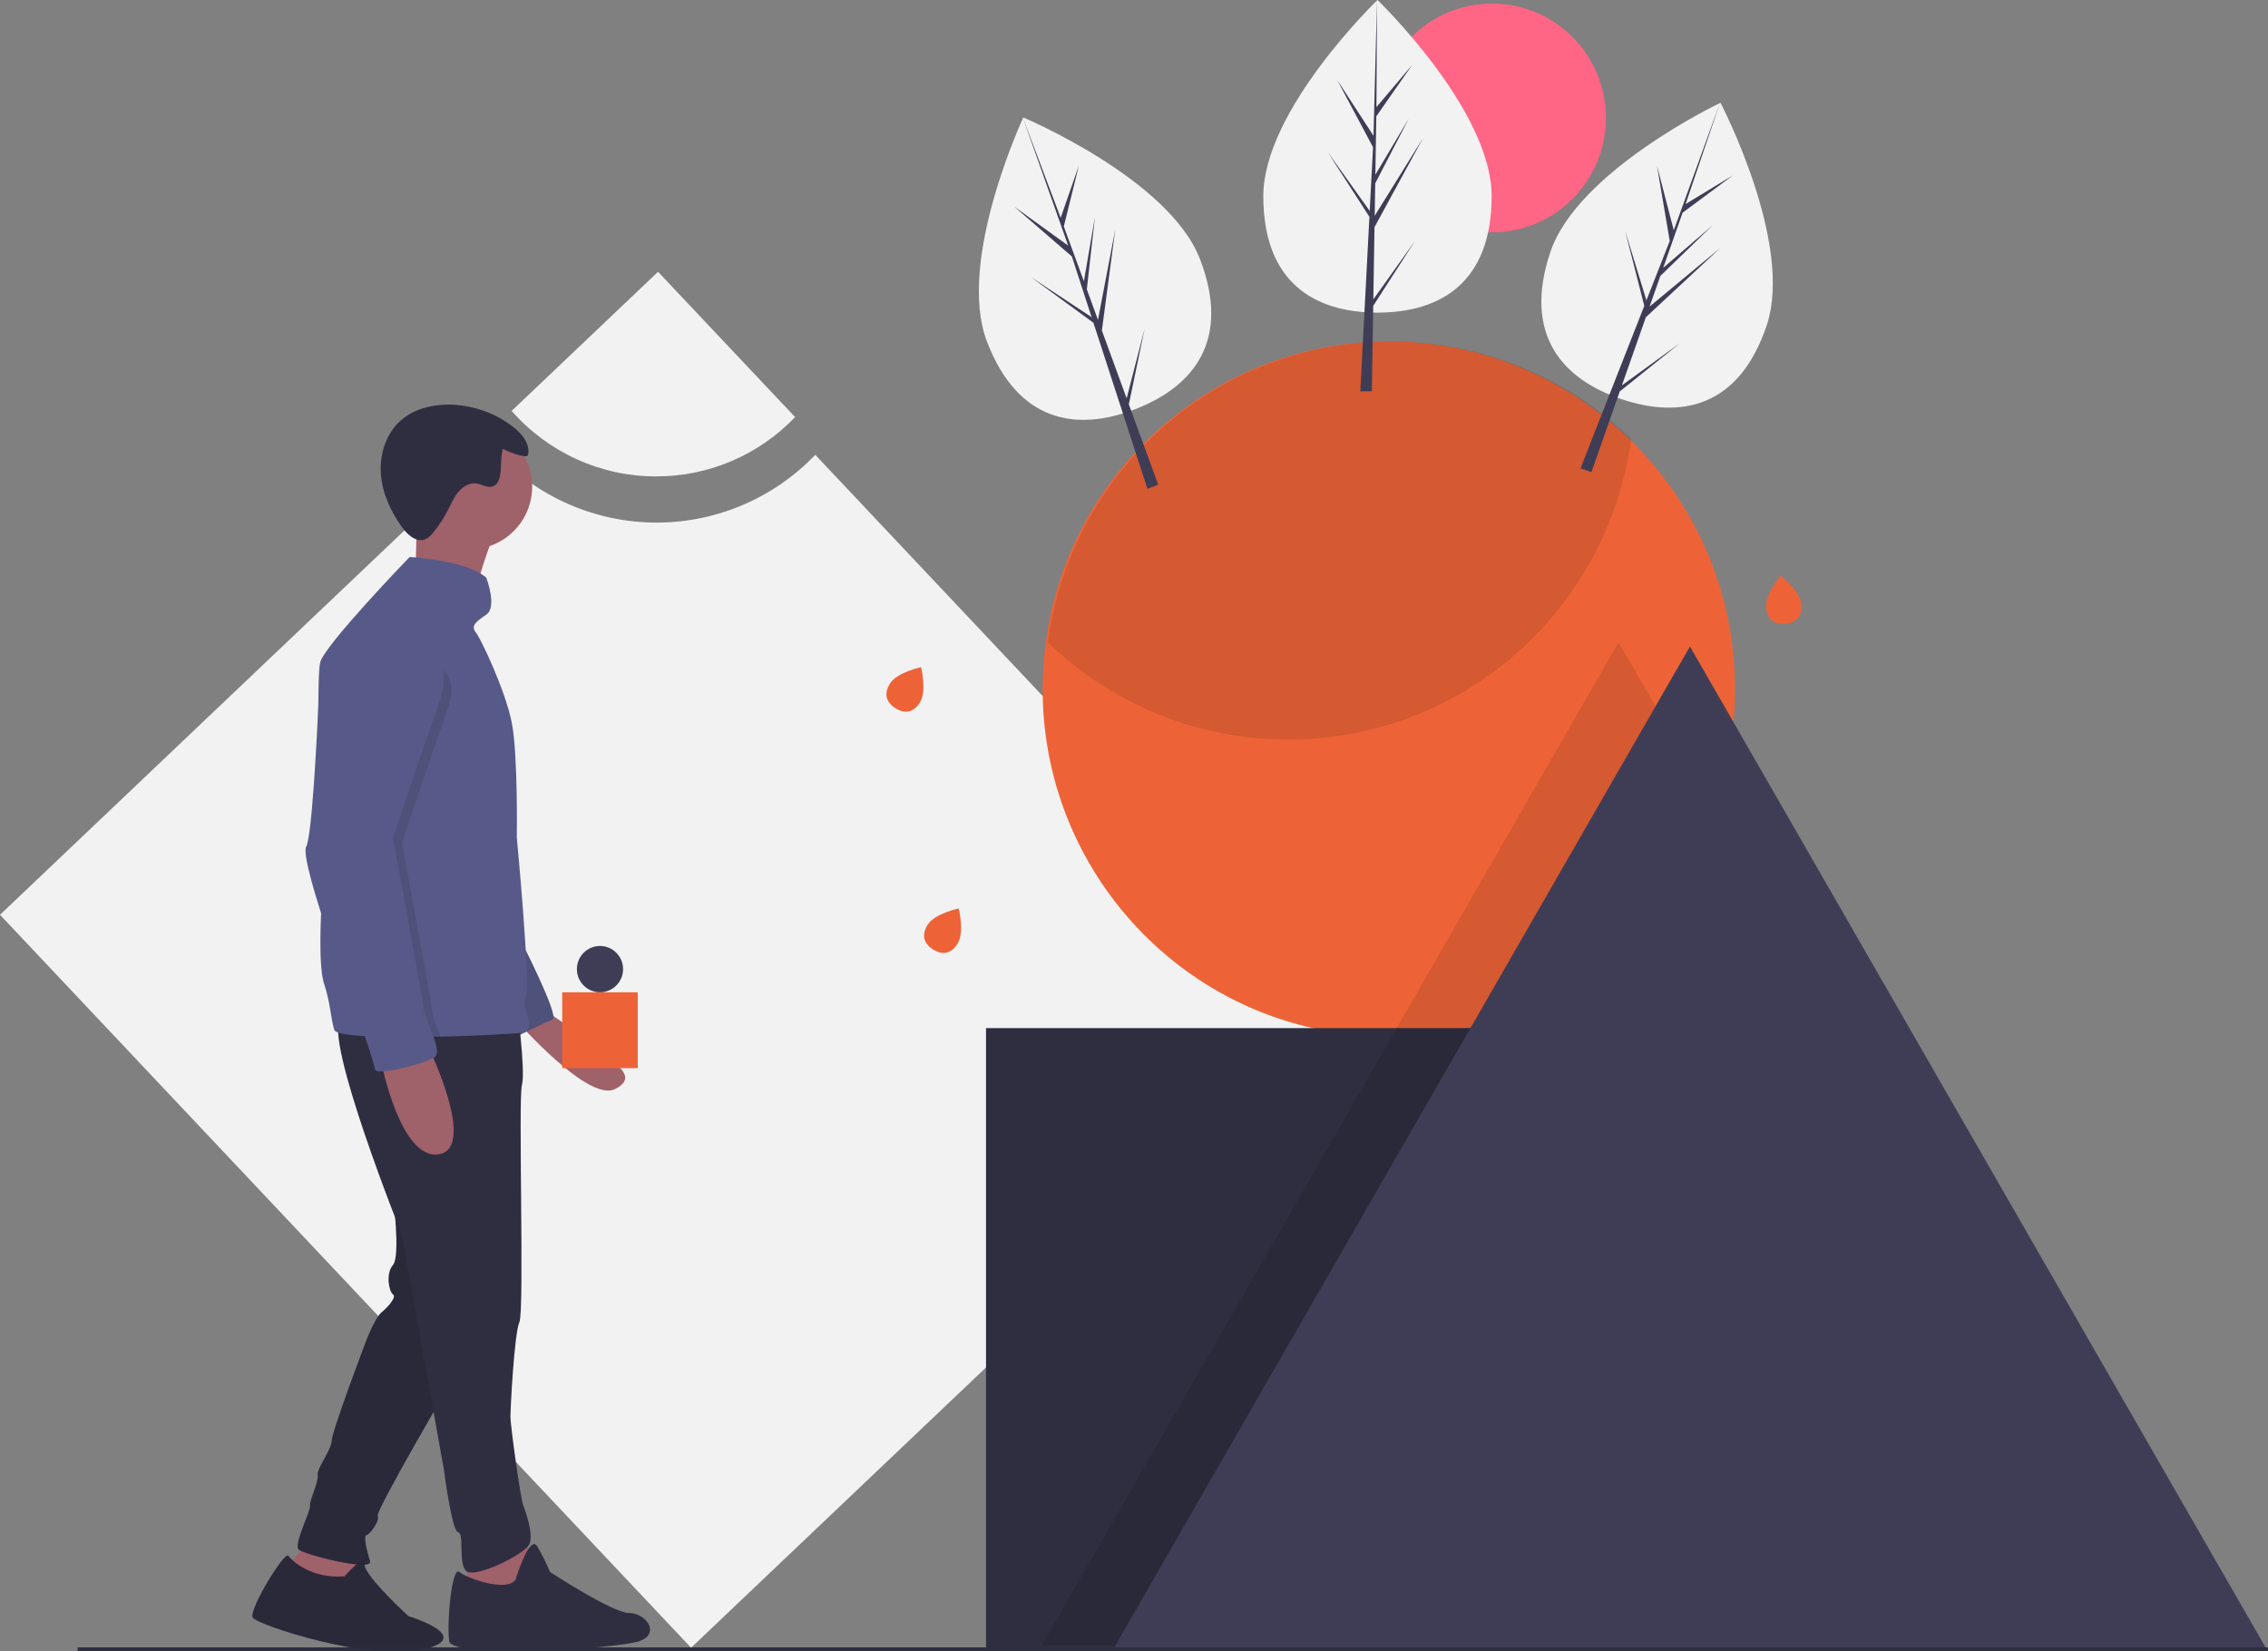 <?xml version="1.0" encoding="UTF-8"?>
<svg xmlns="http://www.w3.org/2000/svg" xmlns:xlink="http://www.w3.org/1999/xlink" width="206pt" height="150pt" viewBox="0 0 206 150" version="1.1">
<rect x="0" y="0" width="206" height="150" fill="#808080" stroke="none"/>
<defs>
<filter id="alpha" filterUnits="objectBoundingBox" x="0%" y="0%" width="100%" height="100%">
  <feColorMatrix type="matrix" in="SourceGraphic" values="0 0 0 0 1 0 0 0 0 1 0 0 0 0 1 0 0 0 1 0"/>
</filter>
<mask id="mask0">
  <g filter="url(#alpha)">
<rect x="0" y="0" width="206" height="150" style="fill:rgb(0%,0%,0%);fill-opacity:0.102;stroke:none;"/>
  </g>
</mask>
<clipPath id="clip1">
  <rect x="0" y="0" width="206" height="150"/>
</clipPath>
<g id="surface5" clip-path="url(#clip1)">
<path style=" stroke:none;fill-rule:nonzero;fill:rgb(0%,0%,0%);fill-opacity:1;" d="M 144.371 51.16 C 146.34 47.668 147.629 43.832 148.16 39.855 C 139.633 31.602 127.207 28.859 116.02 32.762 C 104.828 36.668 96.773 46.551 95.18 58.336 C 100.344 63.348 107.066 66.426 114.223 67.055 C 114.965 67.121 115.711 67.16 116.465 67.168 C 116.645 67.172 116.82 67.176 117 67.176 C 128.336 67.188 138.793 61.066 144.371 51.16 Z M 144.371 51.16 "/>
</g>
<mask id="mask1">
  <g filter="url(#alpha)">
<rect x="0" y="0" width="206" height="150" style="fill:rgb(0%,0%,0%);fill-opacity:0.102;stroke:none;"/>
  </g>
</mask>
<clipPath id="clip2">
  <rect x="0" y="0" width="206" height="150"/>
</clipPath>
<g id="surface8" clip-path="url(#clip2)">
<path style=" stroke:none;fill-rule:nonzero;fill:rgb(0%,0%,0%);fill-opacity:1;" d="M 156.234 74.371 C 152.27 83.715 144.07 90.578 134.203 92.812 L 141.203 92.812 L 141.203 149.445 L 94.625 149.445 L 120.766 103.988 L 126.754 93.574 L 127.191 92.812 L 147.016 58.34 Z M 156.234 74.371 "/>
</g>
<mask id="mask2">
  <g filter="url(#alpha)">
<rect x="0" y="0" width="206" height="150" style="fill:rgb(0%,0%,0%);fill-opacity:0.102;stroke:none;"/>
  </g>
</mask>
<clipPath id="clip3">
  <rect x="0" y="0" width="206" height="150"/>
</clipPath>
<g id="surface11" clip-path="url(#clip3)">
<path style=" stroke:none;fill-rule:nonzero;fill:rgb(0%,0%,0%);fill-opacity:1;" d="M 31.293 143.188 C 31.293 143.188 33.09 141.082 33.117 142.137 C 33.145 143.188 37.09 146.797 37.09 146.797 C 37.09 146.797 43.234 148.66 38.48 149.824 C 33.727 150.988 23.293 147.609 22.945 146.914 C 22.598 146.215 25.844 140.859 26.191 141.324 C 26.539 141.789 28.277 143.422 31.293 143.188 Z M 31.293 143.188 "/>
</g>
<mask id="mask3">
  <g filter="url(#alpha)">
<rect x="0" y="0" width="206" height="150" style="fill:rgb(0%,0%,0%);fill-opacity:0.102;stroke:none;"/>
  </g>
</mask>
<clipPath id="clip4">
  <rect x="0" y="0" width="206" height="150"/>
</clipPath>
<g id="surface14" clip-path="url(#clip4)">
<path style=" stroke:none;fill-rule:nonzero;fill:rgb(0%,0%,0%);fill-opacity:1;" d="M 35.695 108.617 C 35.695 108.617 36.395 114.086 35.695 114.902 C 35 115.715 35.348 117.348 35.695 117.578 C 36.047 117.812 35.234 118.742 34.652 119.207 C 34.074 119.676 33.262 121.77 33.262 121.77 C 33.262 121.77 30.133 130.035 30.133 130.848 C 30.133 131.664 28.742 133.41 28.855 133.992 C 28.973 134.574 28.047 136.438 28.16 136.785 C 28.277 137.133 26.652 140.277 27.117 140.742 C 27.582 141.207 33.957 142.84 33.609 141.789 C 33.262 140.742 33.031 139.461 33.262 139.461 C 33.496 139.461 34.539 138.184 34.305 137.715 C 34.074 137.25 41.262 125.027 41.262 125.027 Z M 35.695 108.617 "/>
</g>
<mask id="mask4">
  <g filter="url(#alpha)">
<rect x="0" y="0" width="206" height="150" style="fill:rgb(0%,0%,0%);fill-opacity:0.102;stroke:none;"/>
  </g>
</mask>
<clipPath id="clip5">
  <rect x="0" y="0" width="206" height="150"/>
</clipPath>
<g id="surface17" clip-path="url(#clip5)">
<path style=" stroke:none;fill-rule:nonzero;fill:rgb(0%,0%,0%);fill-opacity:1;" d="M 47.176 85.172 C 47.176 85.172 50.887 92.387 50.191 92.621 C 49.492 92.855 46.711 94.25 46.711 94.25 L 45.438 86.918 Z M 47.176 85.172 "/>
</g>
<mask id="mask5">
  <g filter="url(#alpha)">
<rect x="0" y="0" width="206" height="150" style="fill:rgb(0%,0%,0%);fill-opacity:0.102;stroke:none;"/>
  </g>
</mask>
<clipPath id="clip6">
  <rect x="0" y="0" width="206" height="150"/>
</clipPath>
<g id="surface20" clip-path="url(#clip6)">
<path style=" stroke:none;fill-rule:nonzero;fill:rgb(0%,0%,0%);fill-opacity:1;" d="M 29.164 80.703 C 30.461 85.402 33.441 93.328 33.609 93.668 C 33.652 93.754 33.719 93.926 33.801 94.152 C 35.59 94.227 37.852 94.215 40.02 94.164 C 39.684 93.281 39.293 92.43 39.293 92.156 C 39.293 91.574 36.508 76.559 36.508 76.559 C 36.508 76.559 38.711 69.922 40.684 64.336 C 42.652 58.746 34.828 59.852 34.828 59.852 C 30.652 58.805 29.898 60.609 29.898 60.609 C 29.898 60.609 29.531 70.422 29.031 75.07 C 28.902 76.262 28.766 77.109 28.625 77.371 C 28.438 77.715 28.691 78.996 29.164 80.703 Z M 29.164 80.703 "/>
</g>
</defs>
<g id="surface1">
<path style=" stroke:none;fill-rule:nonzero;fill:rgb(94.902%,94.902%,94.902%);fill-opacity:1;" d="M 74.051 41.316 C 70.176 45.355 64.793 47.586 59.203 47.465 C 53.617 47.34 48.336 44.879 44.637 40.672 L 0 83.094 L 62.77 149.672 L 122.602 92.812 Z M 74.051 41.316 "/>
<path style=" stroke:none;fill-rule:nonzero;fill:rgb(94.902%,94.902%,94.902%);fill-opacity:1;" d="M 59.605 43.273 C 64.363 43.281 68.922 41.336 72.219 37.887 L 59.77 24.688 L 46.473 37.324 C 49.793 41.113 54.578 43.281 59.605 43.273 Z M 59.605 43.273 "/>
<path style=" stroke:none;fill-rule:nonzero;fill:rgb(92.941%,38.824%,21.569%);fill-opacity:1;" d="M 157.59 62.582 C 157.602 70.957 154.289 78.992 148.391 84.914 C 142.492 90.836 134.488 94.16 126.148 94.152 C 125.969 94.152 125.789 94.152 125.609 94.148 C 124.855 94.137 124.109 94.098 123.371 94.031 C 106.43 92.523 93.754 77.77 94.758 60.727 C 95.758 43.684 110.074 30.527 127.074 31.027 C 144.07 31.531 157.59 45.512 157.59 62.582 Z M 157.59 62.582 "/>
<use xlink:href="#surface5" mask="url(#mask0)"/>
<path style=" stroke:none;fill-rule:nonzero;fill:rgb(18.431%,18.039%,25.49%);fill-opacity:1;" d="M 89.559 93.387 L 140.059 93.387 L 140.059 150.02 L 89.559 150.02 Z M 89.559 93.387 "/>
<use xlink:href="#surface8" mask="url(#mask1)"/>
<path style=" stroke:none;fill-rule:nonzero;fill:rgb(24.706%,23.922%,33.725%);fill-opacity:1;" d="M 153.496 58.723 L 205.996 150.02 L 100.992 150.02 L 127.242 104.371 Z M 153.496 58.723 "/>
<path style=" stroke:none;fill-rule:nonzero;fill:rgb(18.431%,18.039%,25.49%);fill-opacity:1;" d="M 7.047 149.637 L 205.996 149.637 L 205.996 150.02 L 7.047 150.02 Z M 7.047 149.637 "/>
<path style=" stroke:none;fill-rule:nonzero;fill:rgb(62.353%,38.039%,41.569%);fill-opacity:1;" d="M 32.684 140.977 L 32.336 143.887 L 30.363 144.816 L 28.16 144.117 L 26.652 144.816 L 26.191 142.141 L 28.855 139.113 Z M 32.684 140.977 "/>
<path style=" stroke:none;fill-rule:nonzero;fill:rgb(18.431%,18.039%,25.49%);fill-opacity:1;" d="M 31.293 143.188 C 31.293 143.188 33.09 141.082 33.117 142.137 C 33.145 143.188 37.09 146.797 37.09 146.797 C 37.09 146.797 43.234 148.66 38.48 149.824 C 33.727 150.988 23.293 147.609 22.945 146.914 C 22.598 146.215 25.844 140.859 26.191 141.324 C 26.539 141.789 28.277 143.422 31.293 143.188 Z M 31.293 143.188 "/>
<path style=" stroke:none;fill-rule:nonzero;fill:rgb(18.431%,18.039%,25.49%);fill-opacity:1;" d="M 35.695 108.617 C 35.695 108.617 36.395 114.086 35.695 114.902 C 35 115.715 35.348 117.348 35.695 117.578 C 36.047 117.812 35.234 118.742 34.652 119.207 C 34.074 119.676 33.262 121.77 33.262 121.77 C 33.262 121.77 30.133 130.035 30.133 130.848 C 30.133 131.664 28.742 133.41 28.855 133.992 C 28.973 134.574 28.047 136.438 28.16 136.785 C 28.277 137.133 26.652 140.277 27.117 140.742 C 27.582 141.207 33.957 142.84 33.609 141.789 C 33.262 140.742 33.031 139.461 33.262 139.461 C 33.496 139.461 34.539 138.184 34.305 137.715 C 34.074 137.25 41.262 125.027 41.262 125.027 Z M 35.695 108.617 "/>
<use xlink:href="#surface11" mask="url(#mask2)"/>
<use xlink:href="#surface14" mask="url(#mask3)"/>
<path style=" stroke:none;fill-rule:nonzero;fill:rgb(62.353%,38.039%,41.569%);fill-opacity:1;" d="M 47.523 139.531 L 48.797 142.789 L 48.219 147.328 L 44.508 147.098 L 42.422 145.234 L 42.422 141.277 Z M 47.523 139.531 "/>
<path style=" stroke:none;fill-rule:nonzero;fill:rgb(18.431%,18.039%,25.49%);fill-opacity:1;" d="M 46.828 143.488 C 46.828 143.488 48.102 139.297 48.797 140.461 C 49.238 141.211 49.625 141.988 49.957 142.789 C 49.957 142.789 55.637 146.516 57.145 146.516 C 58.652 146.516 60.043 148.379 58.074 149.074 C 56.102 149.773 41.031 150.707 40.797 149.074 C 40.566 147.445 41.031 142.207 41.727 142.789 C 42.422 143.371 46.016 144.652 46.828 143.488 Z M 46.828 143.488 "/>
<path style=" stroke:none;fill-rule:nonzero;fill:rgb(62.353%,38.039%,41.569%);fill-opacity:1;" d="M 49.727 91.922 C 49.727 91.922 54.836 95.41 55.066 95.875 C 55.301 96.34 58.266 97.773 55.828 98.938 C 53.395 100.102 46.941 92.738 46.941 92.738 Z M 49.727 91.922 "/>
<path style=" stroke:none;fill-rule:nonzero;fill:rgb(34.118%,35.294%,53.333%);fill-opacity:1;" d="M 47.176 85.172 C 47.176 85.172 50.887 92.387 50.191 92.621 C 49.492 92.855 46.711 94.25 46.711 94.25 L 45.438 86.918 Z M 47.176 85.172 "/>
<use xlink:href="#surface17" mask="url(#mask4)"/>
<path style=" stroke:none;fill-rule:nonzero;fill:rgb(18.431%,18.039%,25.49%);fill-opacity:1;" d="M 46.941 91.223 C 46.941 91.223 47.754 97.277 47.406 98.559 C 47.059 99.836 47.641 119.043 47.176 120.09 C 46.711 121.141 46.363 127.891 46.363 128.707 C 46.363 129.52 47.289 136.156 47.523 136.738 C 47.754 137.32 48.449 139.297 48.102 140.23 C 47.754 141.16 43 143.488 42.305 142.672 C 41.609 141.859 42.191 139.297 41.609 139.184 C 41.031 139.066 40.336 133.594 40.336 133.594 L 36.508 112.176 C 36.508 112.176 29.32 94.25 30.945 92.504 C 32.566 90.758 46.941 91.223 46.941 91.223 Z M 46.941 91.223 "/>
<path style=" stroke:none;fill-rule:nonzero;fill:rgb(62.353%,38.039%,41.569%);fill-opacity:1;" d="M 48.336 44.199 C 48.336 47.348 45.789 49.902 42.652 49.902 C 39.516 49.902 36.973 47.348 36.973 44.199 C 36.973 41.047 39.516 38.492 42.652 38.492 C 45.789 38.492 48.336 41.047 48.336 44.199 Z M 48.336 44.199 "/>
<path style=" stroke:none;fill-rule:nonzero;fill:rgb(62.353%,38.039%,41.569%);fill-opacity:1;" d="M 44.742 48.852 C 44.742 48.852 42.887 53.742 43.117 54.789 C 43.348 55.836 37.668 52.926 37.668 52.926 C 37.668 52.926 38.016 47.223 37.668 45.711 C 37.32 44.199 44.742 48.852 44.742 48.852 Z M 44.742 48.852 "/>
<path style=" stroke:none;fill-rule:nonzero;fill:rgb(34.118%,35.294%,53.333%);fill-opacity:1;" d="M 29.164 80.703 C 29.188 81.68 29.203 82.262 29.203 82.262 C 29.203 82.262 28.855 87.617 29.438 89.363 C 30.016 91.109 30.016 92.387 30.363 93.551 C 30.465 93.891 31.855 94.074 33.801 94.152 C 35.59 94.227 37.852 94.215 40.02 94.164 C 43.609 94.082 46.961 93.887 47.523 93.785 C 48.797 93.551 47.289 91.574 47.754 90.527 C 48.219 89.477 46.941 76.09 46.941 76.09 C 46.941 76.09 47.059 68.527 46.48 65.617 C 45.898 62.707 43.695 58.051 43.234 57.469 C 42.77 56.887 43.117 56.535 44.16 55.836 C 45.203 55.141 44.16 52.461 44.16 52.461 C 42.191 50.832 37.203 50.598 37.203 50.598 C 37.203 50.598 29.551 58.516 29.09 60.145 C 28.809 61.129 28.91 68.996 29.031 75.07 C 29.078 77.355 29.129 79.387 29.164 80.703 Z M 29.164 80.703 "/>
<path style=" stroke:none;fill-rule:nonzero;fill:rgb(62.353%,38.039%,41.569%);fill-opacity:1;" d="M 38.945 95.18 C 38.945 95.18 43.348 104.262 39.871 104.844 C 36.395 105.426 34.652 96.578 34.652 96.578 Z M 38.945 95.18 "/>
<path style=" stroke:none;fill-rule:nonzero;fill:rgb(18.431%,18.039%,25.49%);fill-opacity:1;" d="M 47.965 41.305 C 48.168 40.328 47.422 39.414 46.637 38.801 C 44.93 37.469 42.828 36.75 40.668 36.754 C 39.145 36.762 37.578 37.168 36.43 38.168 C 35.086 39.332 34.477 41.203 34.59 42.98 C 34.699 44.754 35.473 46.441 36.508 47.883 C 37.008 48.578 37.809 49.293 38.605 48.992 C 38.914 48.848 39.184 48.621 39.379 48.336 C 39.891 47.699 40.336 47.012 40.707 46.285 C 40.992 45.73 41.238 45.145 41.645 44.668 C 42.047 44.191 42.652 43.836 43.27 43.918 C 43.781 43.988 44.281 44.352 44.766 44.18 C 45.309 43.992 45.438 43.297 45.48 42.727 C 45.527 42.098 45.496 41.371 45.668 40.777 C 45.859 40.879 47.871 41.773 47.965 41.305 Z M 47.965 41.305 "/>
<use xlink:href="#surface20" mask="url(#mask5)"/>
<path style=" stroke:none;fill-rule:nonzero;fill:rgb(34.118%,35.294%,53.333%);fill-opacity:1;" d="M 36.508 56.07 C 36.508 56.07 41.844 58.281 39.871 63.871 C 37.898 69.457 35.695 76.09 35.695 76.09 C 35.695 76.09 38.48 91.109 38.48 91.691 C 38.48 92.273 40.219 95.414 39.523 95.996 C 38.828 96.578 34.191 97.742 34.074 97.16 C 33.957 96.578 33.031 93.668 32.797 93.203 C 32.566 92.738 27.117 78.188 27.812 76.906 C 28.324 75.965 28.773 67.332 28.977 62.836 C 29.07 60.23 30.527 57.863 32.812 56.617 C 33.895 56.043 35.152 55.73 36.508 56.07 Z M 36.508 56.07 "/>
<path style=" stroke:none;fill-rule:nonzero;fill:rgb(92.941%,38.824%,21.569%);fill-opacity:1;" d="M 51.066 90.133 L 57.926 90.133 L 57.926 97.023 L 51.066 97.023 Z M 51.066 90.133 "/>
<path style=" stroke:none;fill-rule:nonzero;fill:rgb(24.706%,23.922%,33.725%);fill-opacity:1;" d="M 56.594 88.031 C 56.594 89.191 55.652 90.133 54.496 90.133 C 53.34 90.133 52.398 89.191 52.398 88.031 C 52.398 86.867 53.34 85.926 54.496 85.926 C 55.652 85.926 56.594 86.867 56.594 88.031 Z M 56.594 88.031 "/>
<path style=" stroke:none;fill-rule:nonzero;fill:rgb(100%,39.608%,51.765%);fill-opacity:1;" d="M 145.863 10.719 C 145.863 16.457 141.23 21.109 135.516 21.109 C 129.797 21.109 125.164 16.457 125.164 10.719 C 125.164 4.977 129.797 0.324 135.516 0.324 C 141.23 0.324 145.863 4.977 145.863 10.719 Z M 145.863 10.719 "/>
<path style=" stroke:none;fill-rule:nonzero;fill:rgb(94.902%,94.902%,94.902%);fill-opacity:1;" d="M 135.484 17.816 C 135.484 25.656 130.844 28.395 125.117 28.395 C 119.391 28.395 114.746 25.656 114.746 17.816 C 114.746 9.973 125.117 0 125.117 0 C 125.117 0 135.484 9.973 135.484 17.816 Z M 135.484 17.816 "/>
<path style=" stroke:none;fill-rule:nonzero;fill:rgb(24.706%,23.922%,33.725%);fill-opacity:1;" d="M 124.738 27.195 L 124.844 20.633 L 129.266 12.516 L 124.863 19.602 L 124.91 16.652 L 127.957 10.777 L 124.922 15.871 L 125.008 10.566 L 128.27 5.891 L 125.02 9.73 L 125.074 0 L 124.738 12.883 L 124.766 12.352 L 121.449 7.254 L 124.711 13.371 L 124.402 19.297 L 124.395 19.141 L 120.57 13.777 L 124.383 19.695 L 124.344 20.438 L 124.336 20.449 L 124.34 20.508 L 123.555 35.543 L 124.602 35.543 L 124.73 27.777 L 128.531 21.875 Z M 124.738 27.195 "/>
<path style=" stroke:none;fill-rule:nonzero;fill:rgb(94.902%,94.902%,94.902%);fill-opacity:1;" d="M 160.473 29.535 C 157.996 36.969 152.727 38.086 147.297 36.262 C 141.863 34.438 138.328 30.363 140.805 22.93 C 143.281 15.492 156.27 9.336 156.27 9.336 C 156.27 9.336 162.949 22.098 160.473 29.535 Z M 160.473 29.535 "/>
<path style=" stroke:none;fill-rule:nonzero;fill:rgb(24.706%,23.922%,33.725%);fill-opacity:1;" d="M 147.316 35.004 L 149.492 28.816 L 156.246 22.527 L 149.832 27.844 L 150.809 25.062 L 155.555 20.465 L 151.066 24.328 L 152.828 19.32 L 157.398 15.926 L 153.102 18.535 L 156.23 9.324 L 151.84 21.434 L 152.031 20.938 L 150.5 15.047 L 151.66 21.887 L 149.492 27.41 L 149.535 27.258 L 147.605 20.953 L 149.348 27.781 L 149.078 28.473 L 149.066 28.48 L 149.051 28.539 L 143.555 42.547 L 144.551 42.883 L 147.121 35.555 L 152.594 31.168 Z M 147.316 35.004 "/>
<path style=" stroke:none;fill-rule:nonzero;fill:rgb(94.902%,94.902%,94.902%);fill-opacity:1;" d="M 109 23.551 C 111.809 30.867 108.457 35.098 103.113 37.168 C 97.77 39.234 92.457 38.355 89.648 31.039 C 86.84 23.723 92.945 10.672 92.945 10.672 C 92.945 10.672 106.191 16.234 109 23.551 Z M 109 23.551 "/>
<path style=" stroke:none;fill-rule:nonzero;fill:rgb(24.706%,23.922%,33.725%);fill-opacity:1;" d="M 102.332 36.184 L 100.082 30.023 L 101.297 20.852 L 99.727 29.055 L 98.715 26.285 L 99.453 19.707 L 98.449 25.551 L 96.625 20.57 L 97.996 15.027 L 96.34 19.785 L 92.906 10.688 L 97.203 22.828 L 97.039 22.324 L 92.121 18.766 L 97.355 23.293 L 99.191 28.938 L 99.125 28.793 L 93.637 25.168 L 99.312 29.316 L 99.543 30.02 L 99.539 30.035 L 99.566 30.09 L 104.219 44.402 L 105.199 44.023 L 102.531 36.73 L 103.965 29.852 Z M 102.332 36.184 "/>
<path style=" stroke:none;fill-rule:nonzero;fill:rgb(92.941%,38.824%,21.569%);fill-opacity:1;" d="M 86.977 85.715 C 86.336 86.742 85.504 86.719 84.75 86.246 C 84 85.773 83.613 85.031 84.258 84 C 84.898 82.973 87.078 82.52 87.078 82.52 C 87.078 82.52 87.621 84.688 86.977 85.715 Z M 86.977 85.715 "/>
<path style=" stroke:none;fill-rule:nonzero;fill:rgb(92.941%,38.824%,21.569%);fill-opacity:1;" d="M 163.609 54.875 C 163.73 56.082 163.055 56.578 162.172 56.664 C 161.289 56.75 160.531 56.398 160.414 55.191 C 160.293 53.984 161.742 52.285 161.742 52.285 C 161.742 52.285 163.492 53.664 163.609 54.875 Z M 163.609 54.875 "/>
<path style=" stroke:none;fill-rule:nonzero;fill:rgb(92.941%,38.824%,21.569%);fill-opacity:1;" d="M 83.559 63.801 C 82.918 64.828 82.086 64.805 81.332 64.332 C 80.582 63.859 80.195 63.113 80.84 62.086 C 81.48 61.059 83.66 60.605 83.66 60.605 C 83.66 60.605 84.203 62.77 83.559 63.801 Z M 83.559 63.801 "/>
</g>
</svg>
